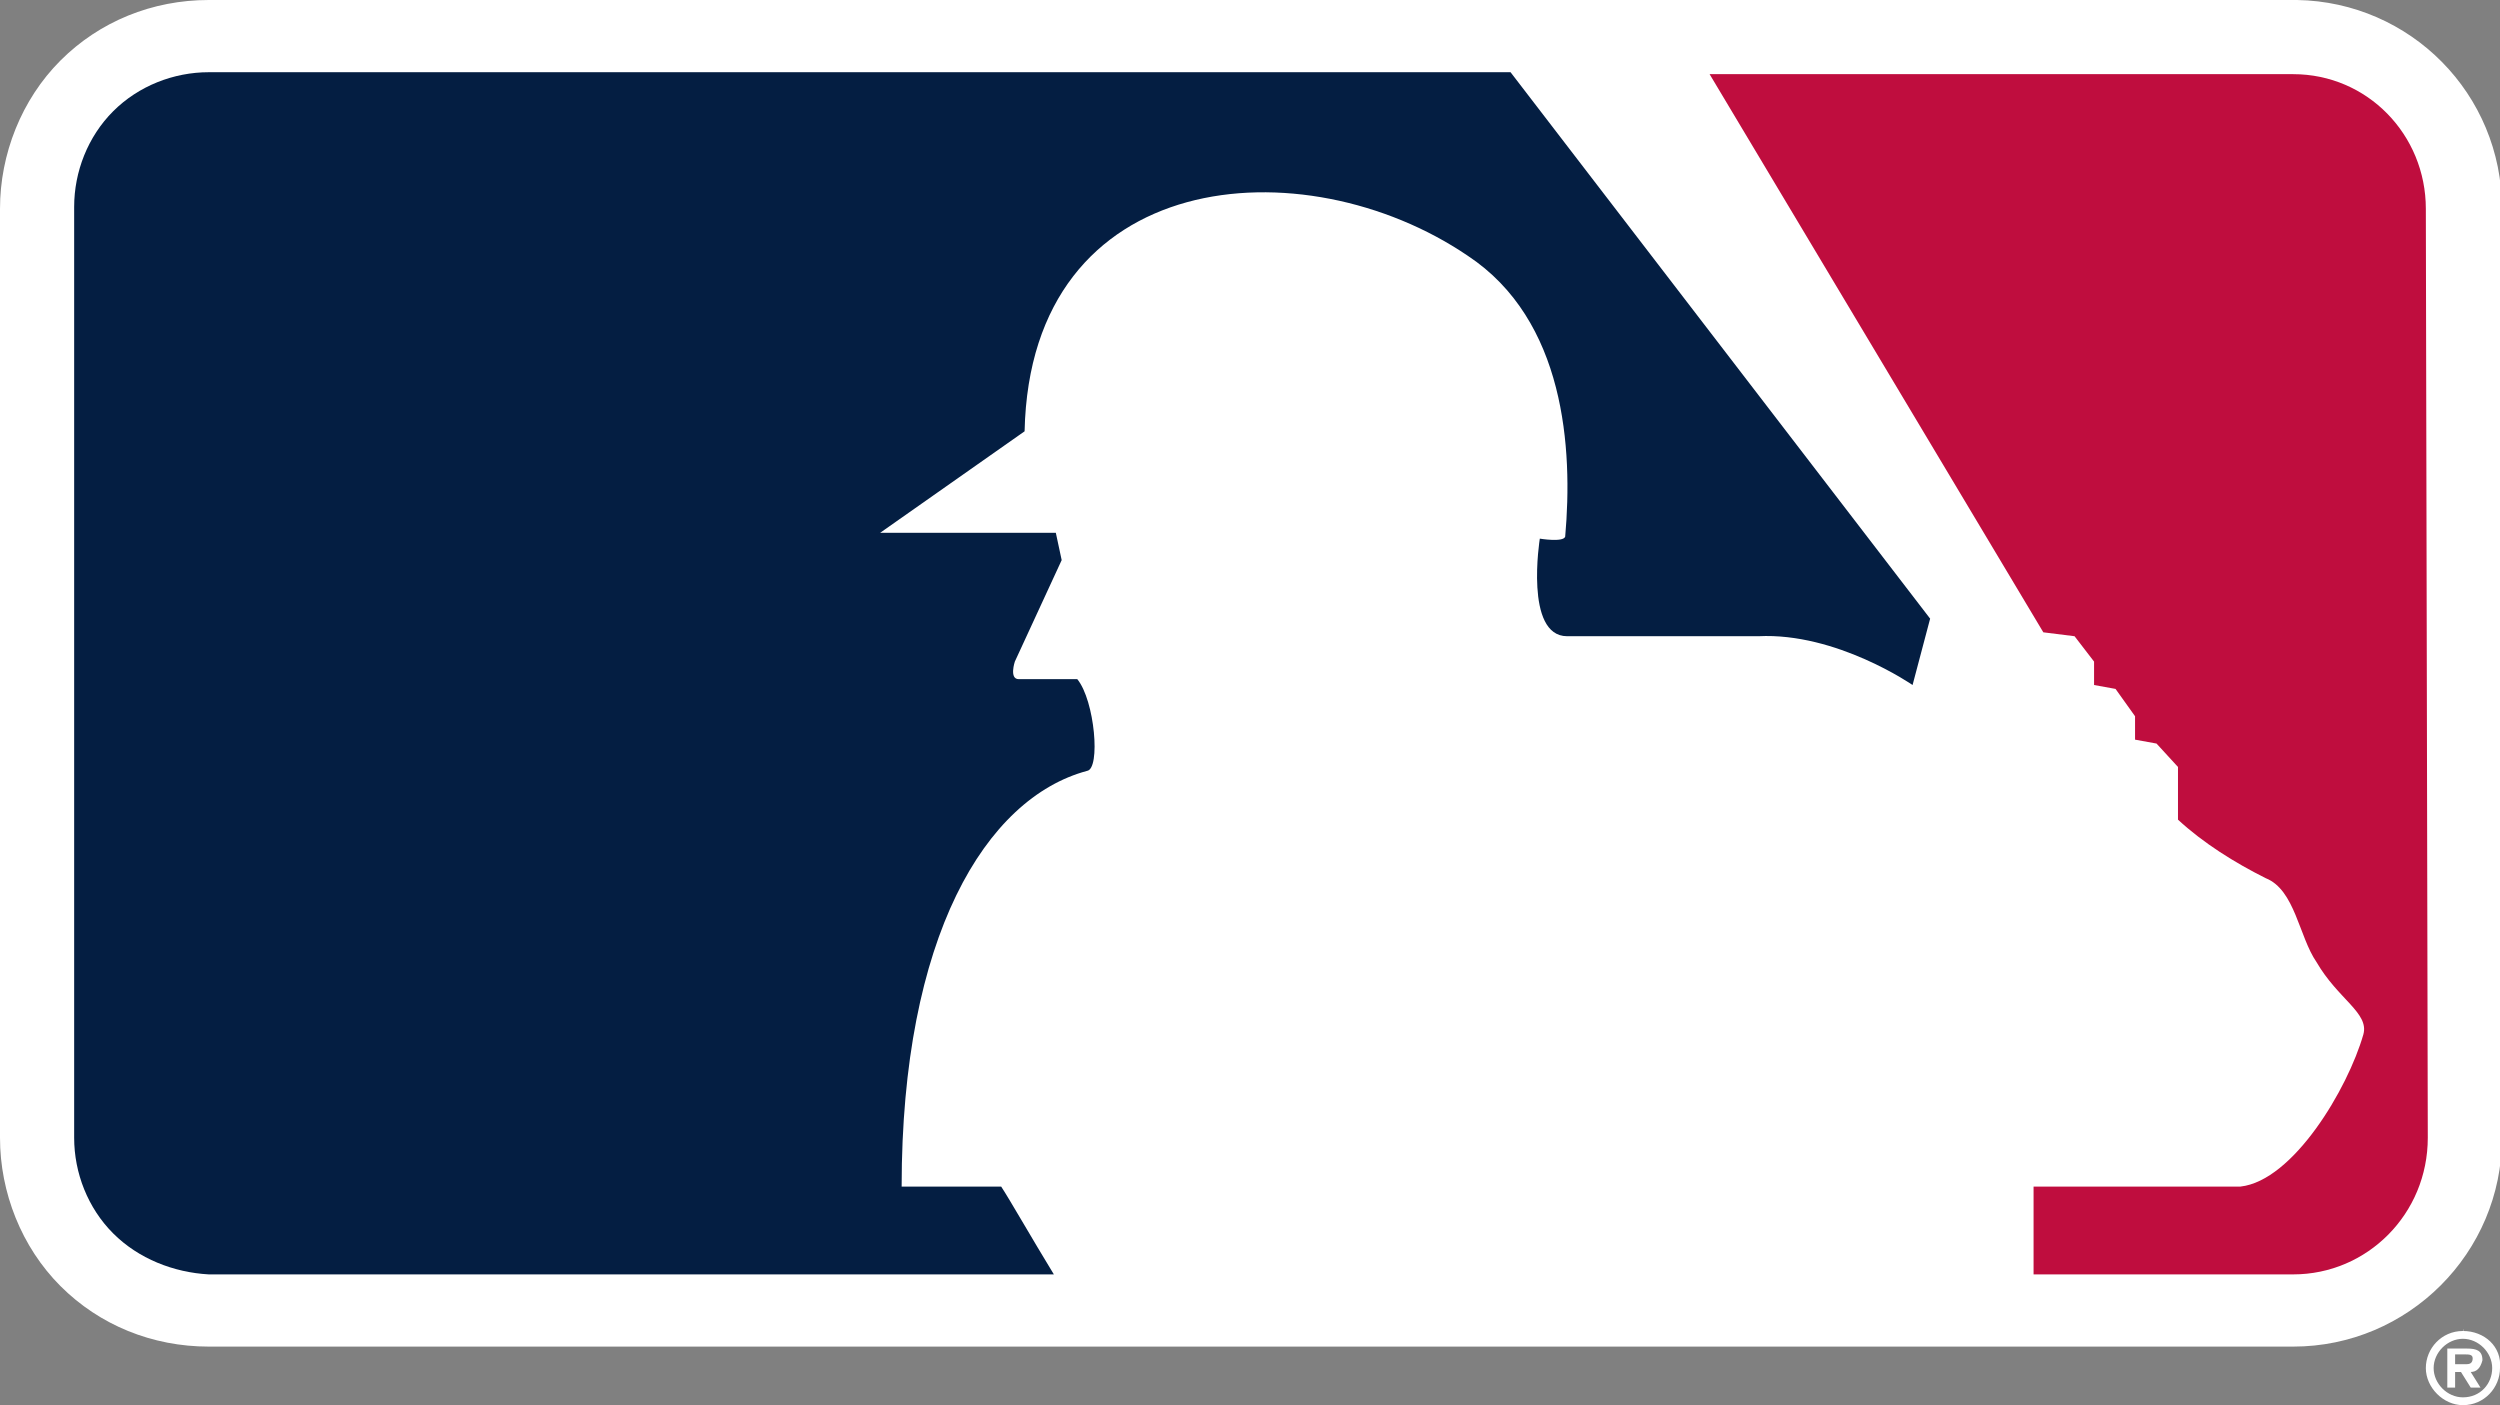<?xml version="1.0" encoding="utf-8"?>
<!-- Generator: Adobe Illustrator 27.5.0, SVG Export Plug-In . SVG Version: 6.00 Build 0)  -->
<svg version="1.1" id="Layer_1" xmlns="http://www.w3.org/2000/svg" xmlns:xlink="http://www.w3.org/1999/xlink" x="0px" y="0px"
	 viewBox="0 0 128.1 72" style="enable-background:new 0 0 128.1 72;" xml:space="preserve">
<rect x="0" y="0" width="128.1" height="72" fill="#808080" stroke="none"/>
<style type="text/css">
	.st0{fill:#FFFFFF;}
	.st1{fill:#BF0D3E;}
	.st2{fill:#041E42;}
</style>
<path class="st0" d="M117.4,0H10.7C7.8,0,5.1,1.1,3.1,3.1S0,7.9,0,10.7v47.6c0,2.8,1.1,5.6,3.1,7.6c2,2,4.7,3.1,7.6,3.1h106.8
	c5.9,0,10.7-4.8,10.7-10.7V10.7c0-5.9-4.7-10.6-10.5-10.7C117.5,0,117.5,0,117.4,0z"/>
<path class="st1" d="M124.3,10.7c0-3.8-3-6.9-6.8-6.9h-0.1H87.6l17.1,28.6l1.6,0.2l1,1.3v1.2l1.1,0.2l1,1.4v1.2l1.1,0.2l1.1,1.2V42
	c1.3,1.2,2.9,2.2,4.5,3c1.5,0.6,1.7,3,2.6,4.3c1.1,1.9,2.7,2.6,2.4,3.7c-0.8,2.8-3.6,7.5-6.3,7.8h-10.6v4.5h13.3
	c3.8,0,6.9-3.1,6.9-7l0,0L124.3,10.7"/>
<path class="st2" d="M51.3,60.8h-5.1c0-12.8,4.3-19.9,9.5-21.3c0.7-0.1,0.4-3.6-0.5-4.7h-3c-0.5,0-0.2-0.9-0.2-0.9l2.4-5.2l-0.3-1.4
	h-9l7.4-5.2c0.3-13.6,14.3-14.7,22.7-9c5,3.3,5.4,9.9,5,14.4c-0.1,0.3-1.3,0.1-1.3,0.1s-0.8,5,1.4,5h9.8c4-0.2,7.9,2.5,7.9,2.5
	l0.9-3.4l-21.5-28H10.7c-1.8,0-3.6,0.7-4.9,2s-2,3.1-2,4.9v47.7c0,1.8,0.7,3.6,2,4.9c1.3,1.3,3.1,2,4.9,2.1H54
	C52.9,63.5,51.7,61.4,51.3,60.8"/>
<path class="st0" d="M127.2,69.7c0-0.5-0.3-0.6-0.8-0.6h-1v2h0.4v-0.8h0.3l0.5,0.8h0.5l-0.5-0.8C126.9,70.3,127.1,70.1,127.2,69.7
	C127.1,69.7,127.1,69.7,127.2,69.7 M126.4,69.9h-0.6v-0.5h0.5c0.2,0,0.4,0,0.4,0.2S126.6,69.9,126.4,69.9"/>
<path class="st0" d="M126.2,68.2c-1.1,0-1.9,0.9-1.9,1.9s0.9,1.9,1.9,1.9c1.1,0,1.9-0.9,1.9-1.9C128.2,69,127.3,68.2,126.2,68.2
	C126.3,68.1,126.2,68.1,126.2,68.2 M126.2,71.6c-0.8,0-1.5-0.7-1.5-1.5s0.7-1.5,1.5-1.5s1.5,0.7,1.5,1.5S127.1,71.6,126.2,71.6"/>
</svg>

